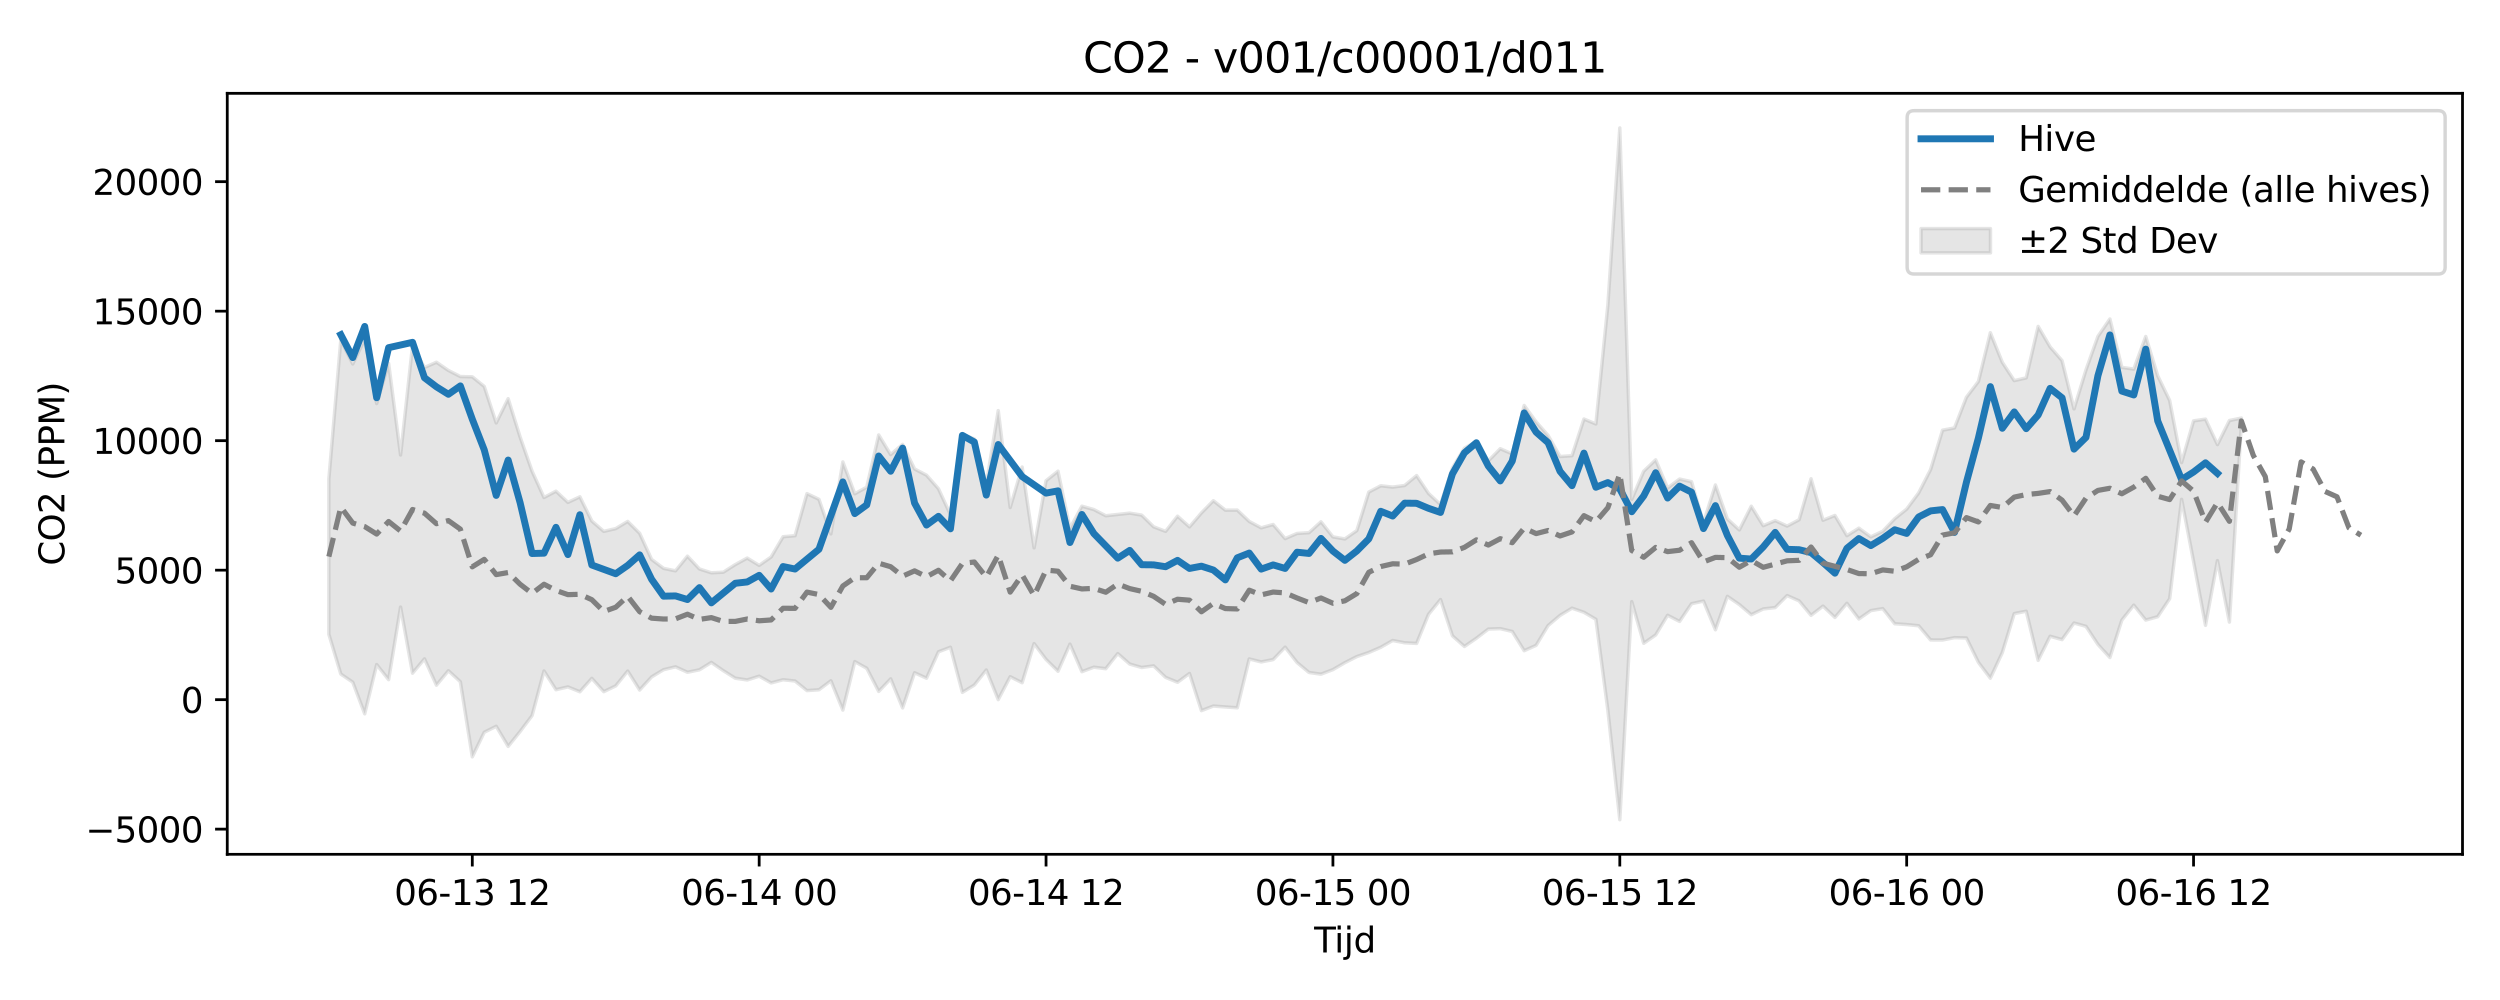 <?xml version="1.0" encoding="utf-8" standalone="no"?>
<!DOCTYPE svg PUBLIC "-//W3C//DTD SVG 1.1//EN"
  "http://www.w3.org/Graphics/SVG/1.1/DTD/svg11.dtd">
<svg xmlns:xlink="http://www.w3.org/1999/xlink" width="720pt" height="288pt" viewBox="0 0 720 288" xmlns="http://www.w3.org/2000/svg" version="1.1">
 <defs>
  <style type="text/css">*{stroke-linejoin: round; stroke-linecap: butt}</style>
 </defs>
 <g id="figure_1">
  <g id="patch_1">
   <path d="M 0 288 
L 720 288 
L 720 0 
L 0 0 
z
" style="fill: #ffffff"/>
  </g>
  <g id="axes_1">
   <g id="patch_2">
    <path d="M 65.45 246.04 
L 709.2 246.04 
L 709.2 26.88 
L 65.45 26.88 
z
" style="fill: #ffffff"/>
   </g>
   <g id="FillBetweenPolyCollection_1">
    <defs>
     <path id="m7d649d0a15" d="M 94.711 -150.077 
L 94.711 -105.31 
L 98.154 -93.873 
L 101.596 -91.527 
L 105.039 -82.415 
L 108.481 -96.61 
L 111.924 -92.25 
L 115.366 -113.165 
L 118.809 -94.117 
L 122.251 -98.247 
L 125.694 -90.668 
L 129.136 -94.824 
L 132.579 -91.667 
L 136.022 -70.025 
L 139.464 -77.105 
L 142.907 -78.826 
L 146.349 -73.033 
L 149.792 -77.326 
L 153.234 -81.9 
L 156.677 -94.753 
L 160.119 -89.359 
L 163.562 -90.175 
L 167.004 -88.765 
L 170.447 -92.623 
L 173.889 -88.799 
L 177.332 -90.46 
L 180.774 -94.729 
L 184.217 -89.267 
L 187.659 -93.043 
L 191.102 -95.125 
L 194.544 -95.951 
L 197.987 -94.386 
L 201.429 -95.094 
L 204.872 -97.216 
L 208.314 -94.846 
L 211.757 -92.675 
L 215.199 -92.169 
L 218.642 -93.253 
L 222.084 -91.318 
L 225.527 -92.23 
L 228.969 -91.872 
L 232.412 -89.106 
L 235.854 -89.343 
L 239.297 -91.931 
L 242.739 -83.498 
L 246.182 -97.453 
L 249.624 -95.531 
L 253.067 -88.867 
L 256.509 -92.489 
L 259.952 -84.114 
L 263.395 -94.251 
L 266.837 -92.673 
L 270.28 -100.279 
L 273.722 -101.599 
L 277.165 -88.6 
L 280.607 -90.69 
L 284.05 -95.039 
L 287.492 -86.505 
L 290.935 -93.111 
L 294.377 -91.373 
L 297.82 -102.642 
L 301.262 -98.077 
L 304.705 -94.677 
L 308.147 -102.485 
L 311.59 -94.556 
L 315.032 -95.847 
L 318.475 -95.41 
L 321.917 -99.769 
L 325.36 -96.746 
L 328.802 -95.76 
L 332.245 -96.229 
L 335.687 -92.921 
L 339.13 -91.501 
L 342.572 -94.04 
L 346.015 -83.333 
L 349.457 -84.666 
L 352.9 -84.392 
L 356.342 -84.155 
L 359.785 -98.231 
L 363.227 -97.361 
L 366.67 -98.034 
L 370.112 -101.612 
L 373.555 -97.188 
L 376.997 -94.32 
L 380.44 -93.838 
L 383.882 -95.147 
L 387.325 -97.151 
L 390.768 -98.906 
L 394.21 -100.079 
L 397.653 -101.571 
L 401.095 -103.537 
L 404.538 -102.876 
L 407.98 -102.69 
L 411.423 -111.082 
L 414.865 -115.342 
L 418.308 -104.881 
L 421.75 -101.808 
L 425.193 -104.176 
L 428.635 -106.823 
L 432.078 -106.947 
L 435.52 -106.138 
L 438.963 -100.593 
L 442.405 -102.142 
L 445.848 -107.837 
L 449.29 -110.757 
L 452.733 -112.848 
L 456.175 -111.665 
L 459.618 -109.635 
L 463.06 -83.462 
L 466.503 -51.922 
L 469.945 -114.728 
L 473.388 -102.727 
L 476.83 -105.119 
L 480.273 -110.8 
L 483.715 -109.027 
L 487.158 -114.128 
L 490.6 -114.89 
L 494.043 -106.621 
L 497.485 -116.256 
L 500.928 -113.887 
L 504.37 -110.962 
L 507.813 -112.621 
L 511.255 -113.01 
L 514.698 -116.474 
L 518.141 -114.95 
L 521.583 -110.785 
L 525.026 -113.436 
L 528.468 -110.164 
L 531.911 -114.25 
L 535.353 -109.734 
L 538.796 -112.144 
L 542.238 -112.714 
L 545.681 -108.359 
L 549.123 -108.127 
L 552.566 -107.779 
L 556.008 -103.692 
L 559.451 -103.679 
L 562.893 -104.349 
L 566.336 -104.258 
L 569.778 -97.239 
L 573.221 -92.678 
L 576.663 -100.042 
L 580.106 -111.285 
L 583.548 -111.964 
L 586.991 -97.81 
L 590.433 -104.757 
L 593.876 -103.792 
L 597.318 -108.566 
L 600.761 -107.614 
L 604.203 -102.397 
L 607.646 -98.628 
L 611.088 -109.397 
L 614.531 -113.721 
L 617.973 -109.415 
L 621.416 -110.381 
L 624.858 -115.572 
L 628.301 -144.198 
L 631.743 -126.305 
L 635.186 -107.909 
L 638.628 -126.54 
L 642.071 -108.833 
L 645.514 -165.887 
L 645.514 -167.606 
L 645.514 -167.606 
L 642.071 -166.892 
L 638.628 -159.963 
L 635.186 -167.291 
L 631.743 -166.79 
L 628.301 -154.782 
L 624.858 -172.668 
L 621.416 -179.784 
L 617.973 -191.086 
L 614.531 -181.701 
L 611.088 -182.203 
L 607.646 -196.134 
L 604.203 -191.124 
L 600.761 -181.463 
L 597.318 -170.238 
L 593.876 -184.132 
L 590.433 -188.093 
L 586.991 -193.996 
L 583.548 -179.17 
L 580.106 -178.381 
L 576.663 -183.655 
L 573.221 -192.173 
L 569.778 -178.124 
L 566.336 -173.602 
L 562.893 -164.756 
L 559.451 -164.106 
L 556.008 -152.756 
L 552.566 -146.032 
L 549.123 -141.385 
L 545.681 -138.612 
L 542.238 -135.009 
L 538.796 -133.388 
L 535.353 -135.889 
L 531.911 -133.726 
L 528.468 -139.544 
L 525.026 -138.172 
L 521.583 -150.125 
L 518.141 -138.306 
L 514.698 -136.493 
L 511.255 -138.059 
L 507.813 -136.603 
L 504.37 -142.207 
L 500.928 -135.382 
L 497.485 -138.537 
L 494.043 -148.33 
L 490.6 -137.431 
L 487.158 -149.275 
L 483.715 -150.034 
L 480.273 -147.462 
L 476.83 -155.562 
L 473.388 -152.287 
L 469.945 -144.189 
L 466.503 -251.158 
L 463.06 -200.111 
L 459.618 -165.897 
L 456.175 -167.327 
L 452.733 -156.754 
L 449.29 -156.527 
L 445.848 -162.604 
L 442.405 -166.506 
L 438.963 -171.218 
L 435.52 -157.275 
L 432.078 -158.775 
L 428.635 -155.239 
L 425.193 -160.866 
L 421.75 -158.917 
L 418.308 -153.259 
L 414.865 -142.679 
L 411.423 -145.888 
L 407.98 -151.028 
L 404.538 -148.176 
L 401.095 -147.72 
L 397.653 -148.097 
L 394.21 -146.282 
L 390.768 -135.204 
L 387.325 -132.785 
L 383.882 -133.38 
L 380.44 -137.726 
L 376.997 -134.586 
L 373.555 -134.373 
L 370.112 -132.884 
L 366.67 -136.946 
L 363.227 -135.988 
L 359.785 -137.823 
L 356.342 -141.093 
L 352.9 -141.068 
L 349.457 -143.794 
L 346.015 -140.287 
L 342.572 -136.258 
L 339.13 -139.332 
L 335.687 -134.972 
L 332.245 -136.283 
L 328.802 -139.653 
L 325.36 -140.22 
L 321.917 -139.842 
L 318.475 -139.461 
L 315.032 -141.251 
L 311.59 -142.219 
L 308.147 -135.845 
L 304.705 -152.302 
L 301.262 -149.556 
L 297.82 -130.228 
L 294.377 -153.494 
L 290.935 -141.839 
L 287.492 -169.746 
L 284.05 -148.506 
L 280.607 -161.596 
L 277.165 -162.873 
L 273.722 -139.775 
L 270.28 -147.24 
L 266.837 -151.15 
L 263.395 -152.936 
L 259.952 -160.024 
L 256.509 -157.084 
L 253.067 -162.736 
L 249.624 -147.691 
L 246.182 -145.794 
L 242.739 -154.967 
L 239.297 -134.237 
L 235.854 -144.201 
L 232.412 -145.837 
L 228.969 -133.715 
L 225.527 -133.42 
L 222.084 -127.591 
L 218.642 -125.173 
L 215.199 -127.277 
L 211.757 -125.395 
L 208.314 -123.208 
L 204.872 -123.035 
L 201.429 -124.143 
L 197.987 -127.826 
L 194.544 -123.599 
L 191.102 -124.314 
L 187.659 -126.894 
L 184.217 -134.415 
L 180.774 -137.834 
L 177.332 -135.767 
L 173.889 -134.962 
L 170.447 -137.955 
L 167.004 -144.923 
L 163.562 -143.313 
L 160.119 -146.543 
L 156.677 -144.717 
L 153.234 -152.308 
L 149.792 -162.146 
L 146.349 -173.185 
L 142.907 -166.202 
L 139.464 -176.705 
L 136.022 -179.485 
L 132.579 -179.556 
L 129.136 -181.311 
L 125.694 -183.68 
L 122.251 -182.161 
L 118.809 -188.415 
L 115.366 -156.959 
L 111.924 -183.367 
L 108.481 -171.769 
L 105.039 -190.263 
L 101.596 -183.183 
L 98.154 -190.093 
L 94.711 -150.077 
z
" style="stroke: #808080; stroke-opacity: 0.2"/>
    </defs>
    <g clip-path="url(#p16b03e9251)">
     <use xlink:href="#m7d649d0a15" x="0" y="288" style="fill: #808080; fill-opacity: 0.2; stroke: #808080; stroke-opacity: 0.2"/>
    </g>
   </g>
   <g id="matplotlib.axis_1">
    <g id="xtick_1">
     <g id="line2d_1">
      <defs>
       <path id="m8d5dc6a5b8" d="M 0 0 
L 0 3.5 
" style="stroke: #000000; stroke-width: 0.8"/>
      </defs>
      <g>
       <use xlink:href="#m8d5dc6a5b8" x="136.022" y="246.04" style="stroke: #000000; stroke-width: 0.8"/>
      </g>
     </g>
     <g id="text_1">
      <!-- 06-13 12 -->
      <g transform="translate(113.541 260.638) scale(0.1 -0.1)">
       <defs>
        <path id="DejaVuSans-30" d="M 2034 4250 
Q 1547 4250 1301 3770 
Q 1056 3291 1056 2328 
Q 1056 1369 1301 889 
Q 1547 409 2034 409 
Q 2525 409 2770 889 
Q 3016 1369 3016 2328 
Q 3016 3291 2770 3770 
Q 2525 4250 2034 4250 
z
M 2034 4750 
Q 2819 4750 3233 4129 
Q 3647 3509 3647 2328 
Q 3647 1150 3233 529 
Q 2819 -91 2034 -91 
Q 1250 -91 836 529 
Q 422 1150 422 2328 
Q 422 3509 836 4129 
Q 1250 4750 2034 4750 
z
" transform="scale(0.016)"/>
        <path id="DejaVuSans-36" d="M 2113 2584 
Q 1688 2584 1439 2293 
Q 1191 2003 1191 1497 
Q 1191 994 1439 701 
Q 1688 409 2113 409 
Q 2538 409 2786 701 
Q 3034 994 3034 1497 
Q 3034 2003 2786 2293 
Q 2538 2584 2113 2584 
z
M 3366 4563 
L 3366 3988 
Q 3128 4100 2886 4159 
Q 2644 4219 2406 4219 
Q 1781 4219 1451 3797 
Q 1122 3375 1075 2522 
Q 1259 2794 1537 2939 
Q 1816 3084 2150 3084 
Q 2853 3084 3261 2657 
Q 3669 2231 3669 1497 
Q 3669 778 3244 343 
Q 2819 -91 2113 -91 
Q 1303 -91 875 529 
Q 447 1150 447 2328 
Q 447 3434 972 4092 
Q 1497 4750 2381 4750 
Q 2619 4750 2861 4703 
Q 3103 4656 3366 4563 
z
" transform="scale(0.016)"/>
        <path id="DejaVuSans-2d" d="M 313 2009 
L 1997 2009 
L 1997 1497 
L 313 1497 
L 313 2009 
z
" transform="scale(0.016)"/>
        <path id="DejaVuSans-31" d="M 794 531 
L 1825 531 
L 1825 4091 
L 703 3866 
L 703 4441 
L 1819 4666 
L 2450 4666 
L 2450 531 
L 3481 531 
L 3481 0 
L 794 0 
L 794 531 
z
" transform="scale(0.016)"/>
        <path id="DejaVuSans-33" d="M 2597 2516 
Q 3050 2419 3304 2112 
Q 3559 1806 3559 1356 
Q 3559 666 3084 287 
Q 2609 -91 1734 -91 
Q 1441 -91 1130 -33 
Q 819 25 488 141 
L 488 750 
Q 750 597 1062 519 
Q 1375 441 1716 441 
Q 2309 441 2620 675 
Q 2931 909 2931 1356 
Q 2931 1769 2642 2001 
Q 2353 2234 1838 2234 
L 1294 2234 
L 1294 2753 
L 1863 2753 
Q 2328 2753 2575 2939 
Q 2822 3125 2822 3475 
Q 2822 3834 2567 4026 
Q 2313 4219 1838 4219 
Q 1578 4219 1281 4162 
Q 984 4106 628 3988 
L 628 4550 
Q 988 4650 1302 4700 
Q 1616 4750 1894 4750 
Q 2613 4750 3031 4423 
Q 3450 4097 3450 3541 
Q 3450 3153 3228 2886 
Q 3006 2619 2597 2516 
z
" transform="scale(0.016)"/>
        <path id="DejaVuSans-20" transform="scale(0.016)"/>
        <path id="DejaVuSans-32" d="M 1228 531 
L 3431 531 
L 3431 0 
L 469 0 
L 469 531 
Q 828 903 1448 1529 
Q 2069 2156 2228 2338 
Q 2531 2678 2651 2914 
Q 2772 3150 2772 3378 
Q 2772 3750 2511 3984 
Q 2250 4219 1831 4219 
Q 1534 4219 1204 4116 
Q 875 4013 500 3803 
L 500 4441 
Q 881 4594 1212 4672 
Q 1544 4750 1819 4750 
Q 2544 4750 2975 4387 
Q 3406 4025 3406 3419 
Q 3406 3131 3298 2873 
Q 3191 2616 2906 2266 
Q 2828 2175 2409 1742 
Q 1991 1309 1228 531 
z
" transform="scale(0.016)"/>
       </defs>
       <use xlink:href="#DejaVuSans-30"/>
       <use xlink:href="#DejaVuSans-36" transform="translate(63.623 0)"/>
       <use xlink:href="#DejaVuSans-2d" transform="translate(127.246 0)"/>
       <use xlink:href="#DejaVuSans-31" transform="translate(163.33 0)"/>
       <use xlink:href="#DejaVuSans-33" transform="translate(226.953 0)"/>
       <use xlink:href="#DejaVuSans-20" transform="translate(290.576 0)"/>
       <use xlink:href="#DejaVuSans-31" transform="translate(322.363 0)"/>
       <use xlink:href="#DejaVuSans-32" transform="translate(385.986 0)"/>
      </g>
     </g>
    </g>
    <g id="xtick_2">
     <g id="line2d_2">
      <g>
       <use xlink:href="#m8d5dc6a5b8" x="218.642" y="246.04" style="stroke: #000000; stroke-width: 0.8"/>
      </g>
     </g>
     <g id="text_2">
      <!-- 06-14 00 -->
      <g transform="translate(196.161 260.638) scale(0.1 -0.1)">
       <defs>
        <path id="DejaVuSans-34" d="M 2419 4116 
L 825 1625 
L 2419 1625 
L 2419 4116 
z
M 2253 4666 
L 3047 4666 
L 3047 1625 
L 3713 1625 
L 3713 1100 
L 3047 1100 
L 3047 0 
L 2419 0 
L 2419 1100 
L 313 1100 
L 313 1709 
L 2253 4666 
z
" transform="scale(0.016)"/>
       </defs>
       <use xlink:href="#DejaVuSans-30"/>
       <use xlink:href="#DejaVuSans-36" transform="translate(63.623 0)"/>
       <use xlink:href="#DejaVuSans-2d" transform="translate(127.246 0)"/>
       <use xlink:href="#DejaVuSans-31" transform="translate(163.33 0)"/>
       <use xlink:href="#DejaVuSans-34" transform="translate(226.953 0)"/>
       <use xlink:href="#DejaVuSans-20" transform="translate(290.576 0)"/>
       <use xlink:href="#DejaVuSans-30" transform="translate(322.363 0)"/>
       <use xlink:href="#DejaVuSans-30" transform="translate(385.986 0)"/>
      </g>
     </g>
    </g>
    <g id="xtick_3">
     <g id="line2d_3">
      <g>
       <use xlink:href="#m8d5dc6a5b8" x="301.262" y="246.04" style="stroke: #000000; stroke-width: 0.8"/>
      </g>
     </g>
     <g id="text_3">
      <!-- 06-14 12 -->
      <g transform="translate(278.782 260.638) scale(0.1 -0.1)">
       <use xlink:href="#DejaVuSans-30"/>
       <use xlink:href="#DejaVuSans-36" transform="translate(63.623 0)"/>
       <use xlink:href="#DejaVuSans-2d" transform="translate(127.246 0)"/>
       <use xlink:href="#DejaVuSans-31" transform="translate(163.33 0)"/>
       <use xlink:href="#DejaVuSans-34" transform="translate(226.953 0)"/>
       <use xlink:href="#DejaVuSans-20" transform="translate(290.576 0)"/>
       <use xlink:href="#DejaVuSans-31" transform="translate(322.363 0)"/>
       <use xlink:href="#DejaVuSans-32" transform="translate(385.986 0)"/>
      </g>
     </g>
    </g>
    <g id="xtick_4">
     <g id="line2d_4">
      <g>
       <use xlink:href="#m8d5dc6a5b8" x="383.882" y="246.04" style="stroke: #000000; stroke-width: 0.8"/>
      </g>
     </g>
     <g id="text_4">
      <!-- 06-15 00 -->
      <g transform="translate(361.402 260.638) scale(0.1 -0.1)">
       <defs>
        <path id="DejaVuSans-35" d="M 691 4666 
L 3169 4666 
L 3169 4134 
L 1269 4134 
L 1269 2991 
Q 1406 3038 1543 3061 
Q 1681 3084 1819 3084 
Q 2600 3084 3056 2656 
Q 3513 2228 3513 1497 
Q 3513 744 3044 326 
Q 2575 -91 1722 -91 
Q 1428 -91 1123 -41 
Q 819 9 494 109 
L 494 744 
Q 775 591 1075 516 
Q 1375 441 1709 441 
Q 2250 441 2565 725 
Q 2881 1009 2881 1497 
Q 2881 1984 2565 2268 
Q 2250 2553 1709 2553 
Q 1456 2553 1204 2497 
Q 953 2441 691 2322 
L 691 4666 
z
" transform="scale(0.016)"/>
       </defs>
       <use xlink:href="#DejaVuSans-30"/>
       <use xlink:href="#DejaVuSans-36" transform="translate(63.623 0)"/>
       <use xlink:href="#DejaVuSans-2d" transform="translate(127.246 0)"/>
       <use xlink:href="#DejaVuSans-31" transform="translate(163.33 0)"/>
       <use xlink:href="#DejaVuSans-35" transform="translate(226.953 0)"/>
       <use xlink:href="#DejaVuSans-20" transform="translate(290.576 0)"/>
       <use xlink:href="#DejaVuSans-30" transform="translate(322.363 0)"/>
       <use xlink:href="#DejaVuSans-30" transform="translate(385.986 0)"/>
      </g>
     </g>
    </g>
    <g id="xtick_5">
     <g id="line2d_5">
      <g>
       <use xlink:href="#m8d5dc6a5b8" x="466.503" y="246.04" style="stroke: #000000; stroke-width: 0.8"/>
      </g>
     </g>
     <g id="text_5">
      <!-- 06-15 12 -->
      <g transform="translate(444.022 260.638) scale(0.1 -0.1)">
       <use xlink:href="#DejaVuSans-30"/>
       <use xlink:href="#DejaVuSans-36" transform="translate(63.623 0)"/>
       <use xlink:href="#DejaVuSans-2d" transform="translate(127.246 0)"/>
       <use xlink:href="#DejaVuSans-31" transform="translate(163.33 0)"/>
       <use xlink:href="#DejaVuSans-35" transform="translate(226.953 0)"/>
       <use xlink:href="#DejaVuSans-20" transform="translate(290.576 0)"/>
       <use xlink:href="#DejaVuSans-31" transform="translate(322.363 0)"/>
       <use xlink:href="#DejaVuSans-32" transform="translate(385.986 0)"/>
      </g>
     </g>
    </g>
    <g id="xtick_6">
     <g id="line2d_6">
      <g>
       <use xlink:href="#m8d5dc6a5b8" x="549.123" y="246.04" style="stroke: #000000; stroke-width: 0.8"/>
      </g>
     </g>
     <g id="text_6">
      <!-- 06-16 00 -->
      <g transform="translate(526.643 260.638) scale(0.1 -0.1)">
       <use xlink:href="#DejaVuSans-30"/>
       <use xlink:href="#DejaVuSans-36" transform="translate(63.623 0)"/>
       <use xlink:href="#DejaVuSans-2d" transform="translate(127.246 0)"/>
       <use xlink:href="#DejaVuSans-31" transform="translate(163.33 0)"/>
       <use xlink:href="#DejaVuSans-36" transform="translate(226.953 0)"/>
       <use xlink:href="#DejaVuSans-20" transform="translate(290.576 0)"/>
       <use xlink:href="#DejaVuSans-30" transform="translate(322.363 0)"/>
       <use xlink:href="#DejaVuSans-30" transform="translate(385.986 0)"/>
      </g>
     </g>
    </g>
    <g id="xtick_7">
     <g id="line2d_7">
      <g>
       <use xlink:href="#m8d5dc6a5b8" x="631.743" y="246.04" style="stroke: #000000; stroke-width: 0.8"/>
      </g>
     </g>
     <g id="text_7">
      <!-- 06-16 12 -->
      <g transform="translate(609.263 260.638) scale(0.1 -0.1)">
       <use xlink:href="#DejaVuSans-30"/>
       <use xlink:href="#DejaVuSans-36" transform="translate(63.623 0)"/>
       <use xlink:href="#DejaVuSans-2d" transform="translate(127.246 0)"/>
       <use xlink:href="#DejaVuSans-31" transform="translate(163.33 0)"/>
       <use xlink:href="#DejaVuSans-36" transform="translate(226.953 0)"/>
       <use xlink:href="#DejaVuSans-20" transform="translate(290.576 0)"/>
       <use xlink:href="#DejaVuSans-31" transform="translate(322.363 0)"/>
       <use xlink:href="#DejaVuSans-32" transform="translate(385.986 0)"/>
      </g>
     </g>
    </g>
    <g id="text_8">
     <!-- Tijd -->
     <g transform="translate(378.475 274.317) scale(0.1 -0.1)">
      <defs>
       <path id="DejaVuSans-54" d="M -19 4666 
L 3928 4666 
L 3928 4134 
L 2272 4134 
L 2272 0 
L 1638 0 
L 1638 4134 
L -19 4134 
L -19 4666 
z
" transform="scale(0.016)"/>
       <path id="DejaVuSans-69" d="M 603 3500 
L 1178 3500 
L 1178 0 
L 603 0 
L 603 3500 
z
M 603 4863 
L 1178 4863 
L 1178 4134 
L 603 4134 
L 603 4863 
z
" transform="scale(0.016)"/>
       <path id="DejaVuSans-6a" d="M 603 3500 
L 1178 3500 
L 1178 -63 
Q 1178 -731 923 -1031 
Q 669 -1331 103 -1331 
L -116 -1331 
L -116 -844 
L 38 -844 
Q 366 -844 484 -692 
Q 603 -541 603 -63 
L 603 3500 
z
M 603 4863 
L 1178 4863 
L 1178 4134 
L 603 4134 
L 603 4863 
z
" transform="scale(0.016)"/>
       <path id="DejaVuSans-64" d="M 2906 2969 
L 2906 4863 
L 3481 4863 
L 3481 0 
L 2906 0 
L 2906 525 
Q 2725 213 2448 61 
Q 2172 -91 1784 -91 
Q 1150 -91 751 415 
Q 353 922 353 1747 
Q 353 2572 751 3078 
Q 1150 3584 1784 3584 
Q 2172 3584 2448 3432 
Q 2725 3281 2906 2969 
z
M 947 1747 
Q 947 1113 1208 752 
Q 1469 391 1925 391 
Q 2381 391 2643 752 
Q 2906 1113 2906 1747 
Q 2906 2381 2643 2742 
Q 2381 3103 1925 3103 
Q 1469 3103 1208 2742 
Q 947 2381 947 1747 
z
" transform="scale(0.016)"/>
      </defs>
      <use xlink:href="#DejaVuSans-54"/>
      <use xlink:href="#DejaVuSans-69" transform="translate(57.959 0)"/>
      <use xlink:href="#DejaVuSans-6a" transform="translate(85.742 0)"/>
      <use xlink:href="#DejaVuSans-64" transform="translate(113.525 0)"/>
     </g>
    </g>
   </g>
   <g id="matplotlib.axis_2">
    <g id="ytick_1">
     <g id="line2d_8">
      <defs>
       <path id="m14199d766c" d="M 0 0 
L -3.5 0 
" style="stroke: #000000; stroke-width: 0.8"/>
      </defs>
      <g>
       <use xlink:href="#m14199d766c" x="65.45" y="238.797" style="stroke: #000000; stroke-width: 0.8"/>
      </g>
     </g>
     <g id="text_9">
      <!-- −5000 -->
      <g transform="translate(24.62 242.596) scale(0.1 -0.1)">
       <defs>
        <path id="DejaVuSans-2212" d="M 678 2272 
L 4684 2272 
L 4684 1741 
L 678 1741 
L 678 2272 
z
" transform="scale(0.016)"/>
       </defs>
       <use xlink:href="#DejaVuSans-2212"/>
       <use xlink:href="#DejaVuSans-35" transform="translate(83.789 0)"/>
       <use xlink:href="#DejaVuSans-30" transform="translate(147.412 0)"/>
       <use xlink:href="#DejaVuSans-30" transform="translate(211.035 0)"/>
       <use xlink:href="#DejaVuSans-30" transform="translate(274.658 0)"/>
      </g>
     </g>
    </g>
    <g id="ytick_2">
     <g id="line2d_9">
      <g>
       <use xlink:href="#m14199d766c" x="65.45" y="201.502" style="stroke: #000000; stroke-width: 0.8"/>
      </g>
     </g>
     <g id="text_10">
      <!-- 0 -->
      <g transform="translate(52.087 205.302) scale(0.1 -0.1)">
       <use xlink:href="#DejaVuSans-30"/>
      </g>
     </g>
    </g>
    <g id="ytick_3">
     <g id="line2d_10">
      <g>
       <use xlink:href="#m14199d766c" x="65.45" y="164.208" style="stroke: #000000; stroke-width: 0.8"/>
      </g>
     </g>
     <g id="text_11">
      <!-- 5000 -->
      <g transform="translate(33 168.007) scale(0.1 -0.1)">
       <use xlink:href="#DejaVuSans-35"/>
       <use xlink:href="#DejaVuSans-30" transform="translate(63.623 0)"/>
       <use xlink:href="#DejaVuSans-30" transform="translate(127.246 0)"/>
       <use xlink:href="#DejaVuSans-30" transform="translate(190.869 0)"/>
      </g>
     </g>
    </g>
    <g id="ytick_4">
     <g id="line2d_11">
      <g>
       <use xlink:href="#m14199d766c" x="65.45" y="126.913" style="stroke: #000000; stroke-width: 0.8"/>
      </g>
     </g>
     <g id="text_12">
      <!-- 10000 -->
      <g transform="translate(26.637 130.712) scale(0.1 -0.1)">
       <use xlink:href="#DejaVuSans-31"/>
       <use xlink:href="#DejaVuSans-30" transform="translate(63.623 0)"/>
       <use xlink:href="#DejaVuSans-30" transform="translate(127.246 0)"/>
       <use xlink:href="#DejaVuSans-30" transform="translate(190.869 0)"/>
       <use xlink:href="#DejaVuSans-30" transform="translate(254.492 0)"/>
      </g>
     </g>
    </g>
    <g id="ytick_5">
     <g id="line2d_12">
      <g>
       <use xlink:href="#m14199d766c" x="65.45" y="89.618" style="stroke: #000000; stroke-width: 0.8"/>
      </g>
     </g>
     <g id="text_13">
      <!-- 15000 -->
      <g transform="translate(26.637 93.417) scale(0.1 -0.1)">
       <use xlink:href="#DejaVuSans-31"/>
       <use xlink:href="#DejaVuSans-35" transform="translate(63.623 0)"/>
       <use xlink:href="#DejaVuSans-30" transform="translate(127.246 0)"/>
       <use xlink:href="#DejaVuSans-30" transform="translate(190.869 0)"/>
       <use xlink:href="#DejaVuSans-30" transform="translate(254.492 0)"/>
      </g>
     </g>
    </g>
    <g id="ytick_6">
     <g id="line2d_13">
      <g>
       <use xlink:href="#m14199d766c" x="65.45" y="52.323" style="stroke: #000000; stroke-width: 0.8"/>
      </g>
     </g>
     <g id="text_14">
      <!-- 20000 -->
      <g transform="translate(26.637 56.123) scale(0.1 -0.1)">
       <use xlink:href="#DejaVuSans-32"/>
       <use xlink:href="#DejaVuSans-30" transform="translate(63.623 0)"/>
       <use xlink:href="#DejaVuSans-30" transform="translate(127.246 0)"/>
       <use xlink:href="#DejaVuSans-30" transform="translate(190.869 0)"/>
       <use xlink:href="#DejaVuSans-30" transform="translate(254.492 0)"/>
      </g>
     </g>
    </g>
    <g id="text_15">
     <!-- CO2 (PPM) -->
     <g transform="translate(18.541 162.903) rotate(-90) scale(0.1 -0.1)">
      <defs>
       <path id="DejaVuSans-43" d="M 4122 4306 
L 4122 3641 
Q 3803 3938 3442 4084 
Q 3081 4231 2675 4231 
Q 1875 4231 1450 3742 
Q 1025 3253 1025 2328 
Q 1025 1406 1450 917 
Q 1875 428 2675 428 
Q 3081 428 3442 575 
Q 3803 722 4122 1019 
L 4122 359 
Q 3791 134 3420 21 
Q 3050 -91 2638 -91 
Q 1578 -91 968 557 
Q 359 1206 359 2328 
Q 359 3453 968 4101 
Q 1578 4750 2638 4750 
Q 3056 4750 3426 4639 
Q 3797 4528 4122 4306 
z
" transform="scale(0.016)"/>
       <path id="DejaVuSans-4f" d="M 2522 4238 
Q 1834 4238 1429 3725 
Q 1025 3213 1025 2328 
Q 1025 1447 1429 934 
Q 1834 422 2522 422 
Q 3209 422 3611 934 
Q 4013 1447 4013 2328 
Q 4013 3213 3611 3725 
Q 3209 4238 2522 4238 
z
M 2522 4750 
Q 3503 4750 4090 4092 
Q 4678 3434 4678 2328 
Q 4678 1225 4090 567 
Q 3503 -91 2522 -91 
Q 1538 -91 948 565 
Q 359 1222 359 2328 
Q 359 3434 948 4092 
Q 1538 4750 2522 4750 
z
" transform="scale(0.016)"/>
       <path id="DejaVuSans-28" d="M 1984 4856 
Q 1566 4138 1362 3434 
Q 1159 2731 1159 2009 
Q 1159 1288 1364 580 
Q 1569 -128 1984 -844 
L 1484 -844 
Q 1016 -109 783 600 
Q 550 1309 550 2009 
Q 550 2706 781 3412 
Q 1013 4119 1484 4856 
L 1984 4856 
z
" transform="scale(0.016)"/>
       <path id="DejaVuSans-50" d="M 1259 4147 
L 1259 2394 
L 2053 2394 
Q 2494 2394 2734 2622 
Q 2975 2850 2975 3272 
Q 2975 3691 2734 3919 
Q 2494 4147 2053 4147 
L 1259 4147 
z
M 628 4666 
L 2053 4666 
Q 2838 4666 3239 4311 
Q 3641 3956 3641 3272 
Q 3641 2581 3239 2228 
Q 2838 1875 2053 1875 
L 1259 1875 
L 1259 0 
L 628 0 
L 628 4666 
z
" transform="scale(0.016)"/>
       <path id="DejaVuSans-4d" d="M 628 4666 
L 1569 4666 
L 2759 1491 
L 3956 4666 
L 4897 4666 
L 4897 0 
L 4281 0 
L 4281 4097 
L 3078 897 
L 2444 897 
L 1241 4097 
L 1241 0 
L 628 0 
L 628 4666 
z
" transform="scale(0.016)"/>
       <path id="DejaVuSans-29" d="M 513 4856 
L 1013 4856 
Q 1481 4119 1714 3412 
Q 1947 2706 1947 2009 
Q 1947 1309 1714 600 
Q 1481 -109 1013 -844 
L 513 -844 
Q 928 -128 1133 580 
Q 1338 1288 1338 2009 
Q 1338 2731 1133 3434 
Q 928 4138 513 4856 
z
" transform="scale(0.016)"/>
      </defs>
      <use xlink:href="#DejaVuSans-43"/>
      <use xlink:href="#DejaVuSans-4f" transform="translate(69.824 0)"/>
      <use xlink:href="#DejaVuSans-32" transform="translate(148.535 0)"/>
      <use xlink:href="#DejaVuSans-20" transform="translate(212.158 0)"/>
      <use xlink:href="#DejaVuSans-28" transform="translate(243.945 0)"/>
      <use xlink:href="#DejaVuSans-50" transform="translate(282.959 0)"/>
      <use xlink:href="#DejaVuSans-50" transform="translate(343.262 0)"/>
      <use xlink:href="#DejaVuSans-4d" transform="translate(403.564 0)"/>
      <use xlink:href="#DejaVuSans-29" transform="translate(489.844 0)"/>
     </g>
    </g>
   </g>
   <g id="line2d_14">
    <path d="M 98.154 96.398 
L 101.596 102.985 
L 105.039 94.019 
L 108.481 114.553 
L 111.924 100.128 
L 118.809 98.591 
L 122.251 108.795 
L 125.694 111.406 
L 129.136 113.554 
L 132.579 111.141 
L 136.022 120.726 
L 139.464 129.568 
L 142.907 142.676 
L 146.349 132.502 
L 149.792 144.773 
L 153.234 159.412 
L 156.677 159.315 
L 160.119 151.873 
L 163.562 159.717 
L 167.004 148.246 
L 170.447 162.723 
L 177.332 165.237 
L 180.774 162.843 
L 184.217 159.807 
L 187.659 166.833 
L 191.102 171.701 
L 194.544 171.622 
L 197.987 172.666 
L 201.429 169.24 
L 204.872 173.621 
L 211.757 167.982 
L 215.199 167.604 
L 218.642 165.695 
L 222.084 169.635 
L 225.527 163.166 
L 228.969 163.883 
L 235.854 158.192 
L 242.739 138.795 
L 246.182 147.915 
L 249.624 145.404 
L 253.067 131.336 
L 256.509 135.715 
L 259.952 129.065 
L 263.395 144.882 
L 266.837 151.217 
L 270.28 148.704 
L 273.722 152.301 
L 277.165 125.391 
L 280.607 127.308 
L 284.05 142.584 
L 287.492 128.024 
L 294.377 137.244 
L 301.262 142.017 
L 304.705 141.365 
L 308.147 156.242 
L 311.59 148.171 
L 315.032 153.661 
L 321.917 160.747 
L 325.36 158.517 
L 328.802 162.638 
L 332.245 162.679 
L 335.687 163.216 
L 339.13 161.385 
L 342.572 163.712 
L 346.015 163.059 
L 349.457 164.174 
L 352.9 167.005 
L 356.342 160.647 
L 359.785 159.28 
L 363.227 163.904 
L 366.67 162.694 
L 370.112 163.71 
L 373.555 159.034 
L 376.997 159.394 
L 380.44 155.066 
L 383.882 158.703 
L 387.325 161.378 
L 390.768 158.676 
L 394.21 155.202 
L 397.653 147.254 
L 401.095 148.619 
L 404.538 144.909 
L 407.98 144.954 
L 411.423 146.398 
L 414.865 147.582 
L 418.308 136.475 
L 421.75 130.419 
L 425.193 127.515 
L 428.635 134.208 
L 432.078 138.504 
L 435.52 132.806 
L 438.963 118.922 
L 442.405 124.456 
L 445.848 127.487 
L 449.29 135.742 
L 452.733 139.869 
L 456.175 130.501 
L 459.618 140.328 
L 463.06 138.982 
L 466.503 140.821 
L 469.945 147.38 
L 473.388 142.828 
L 476.83 136.147 
L 480.273 143.435 
L 483.715 140.007 
L 487.158 141.749 
L 490.6 152.232 
L 494.043 145.62 
L 497.485 154.205 
L 500.928 160.747 
L 504.37 161 
L 507.813 157.517 
L 511.255 153.328 
L 514.698 158.207 
L 518.141 158.315 
L 521.583 159.153 
L 525.026 162.037 
L 528.468 165.073 
L 531.911 157.905 
L 535.353 155.103 
L 538.796 157.132 
L 542.238 155.043 
L 545.681 152.572 
L 549.123 153.626 
L 552.566 148.892 
L 556.008 147.137 
L 559.451 146.758 
L 562.893 153.333 
L 566.336 138.857 
L 569.778 126.142 
L 573.221 111.354 
L 576.663 123.34 
L 580.106 118.634 
L 583.548 123.45 
L 586.991 119.514 
L 590.433 111.851 
L 593.876 114.576 
L 597.318 129.347 
L 600.761 125.966 
L 604.203 108.202 
L 607.646 96.462 
L 611.088 112.637 
L 614.531 113.748 
L 617.973 100.553 
L 621.416 121.219 
L 628.301 138.109 
L 631.743 135.938 
L 635.186 133.29 
L 638.628 136.341 
L 638.628 136.341 
" clip-path="url(#p16b03e9251)" style="fill: none; stroke: #1f77b4; stroke-width: 2; stroke-linecap: square"/>
   </g>
   <g id="line2d_15">
    <path d="M 94.711 160.307 
L 98.154 146.017 
L 101.596 150.645 
L 105.039 151.661 
L 108.481 153.81 
L 111.924 150.192 
L 115.366 152.938 
L 118.809 146.734 
L 122.251 147.796 
L 125.694 150.826 
L 129.136 149.933 
L 132.579 152.389 
L 136.022 163.245 
L 139.464 161.095 
L 142.907 165.486 
L 146.349 164.891 
L 149.792 168.264 
L 153.234 170.896 
L 156.677 168.265 
L 160.119 170.049 
L 163.562 171.256 
L 167.004 171.156 
L 170.447 172.711 
L 173.889 176.119 
L 177.332 174.886 
L 180.774 171.718 
L 184.217 176.159 
L 187.659 178.032 
L 191.102 178.28 
L 194.544 178.225 
L 197.987 176.894 
L 201.429 178.382 
L 204.872 177.874 
L 208.314 178.973 
L 211.757 178.965 
L 215.199 178.277 
L 218.642 178.787 
L 222.084 178.546 
L 225.527 175.175 
L 228.969 175.206 
L 232.412 170.528 
L 235.854 171.228 
L 239.297 174.916 
L 242.739 168.767 
L 246.182 166.377 
L 249.624 166.389 
L 253.067 162.198 
L 256.509 163.214 
L 259.952 165.931 
L 263.395 164.407 
L 266.837 166.088 
L 270.28 164.24 
L 273.722 167.313 
L 277.165 162.263 
L 280.607 161.857 
L 284.05 166.227 
L 287.492 159.875 
L 290.935 170.525 
L 294.377 165.566 
L 297.82 171.565 
L 301.262 164.183 
L 304.705 164.511 
L 308.147 168.835 
L 311.59 169.612 
L 315.032 169.451 
L 318.475 170.564 
L 321.917 168.195 
L 325.36 169.517 
L 328.802 170.293 
L 332.245 171.744 
L 335.687 174.053 
L 339.13 172.584 
L 342.572 172.851 
L 346.015 176.19 
L 349.457 173.77 
L 352.9 175.27 
L 356.342 175.376 
L 359.785 169.973 
L 363.227 171.325 
L 366.67 170.51 
L 370.112 170.752 
L 373.555 172.22 
L 376.997 173.547 
L 380.44 172.218 
L 383.882 173.737 
L 387.325 173.032 
L 390.768 170.945 
L 394.21 164.82 
L 397.653 163.166 
L 401.095 162.372 
L 404.538 162.474 
L 407.98 161.141 
L 411.423 159.515 
L 414.865 158.989 
L 418.308 158.93 
L 421.75 157.638 
L 425.193 155.479 
L 428.635 156.969 
L 432.078 155.139 
L 435.52 156.294 
L 438.963 152.095 
L 442.405 153.676 
L 445.848 152.78 
L 449.29 154.358 
L 452.733 153.199 
L 456.175 148.504 
L 459.618 150.234 
L 463.06 146.213 
L 466.503 136.46 
L 469.945 158.541 
L 473.388 160.493 
L 476.83 157.659 
L 480.273 158.869 
L 483.715 158.47 
L 487.158 156.298 
L 490.6 161.839 
L 494.043 160.524 
L 497.485 160.603 
L 500.928 163.365 
L 504.37 161.416 
L 507.813 163.388 
L 514.698 161.516 
L 518.141 161.372 
L 521.583 157.545 
L 525.026 162.196 
L 531.911 164.012 
L 535.353 165.188 
L 538.796 165.234 
L 542.238 164.139 
L 545.681 164.515 
L 549.123 163.244 
L 552.566 161.094 
L 556.008 159.776 
L 559.451 154.107 
L 562.893 153.448 
L 566.336 149.07 
L 569.778 150.318 
L 573.221 145.574 
L 576.663 146.151 
L 580.106 143.167 
L 583.548 142.433 
L 586.991 142.097 
L 590.433 141.575 
L 593.876 144.038 
L 597.318 148.598 
L 600.761 143.461 
L 604.203 141.24 
L 607.646 140.619 
L 611.088 142.2 
L 614.531 140.289 
L 617.973 137.75 
L 621.416 142.918 
L 624.858 143.88 
L 628.301 138.51 
L 631.743 141.453 
L 635.186 150.4 
L 638.628 144.748 
L 642.071 150.138 
L 645.514 121.253 
L 648.956 131.172 
L 652.399 137.251 
L 655.841 158.656 
L 659.284 152.36 
L 662.726 133.027 
L 666.169 135.085 
L 669.611 141.537 
L 673.054 143.077 
L 676.496 152.017 
L 679.939 154.138 
L 679.939 154.138 
" clip-path="url(#p16b03e9251)" style="fill: none; stroke-dasharray: 5.55,2.4; stroke-dashoffset: 0; stroke: #808080; stroke-width: 1.5"/>
   </g>
   <g id="patch_3">
    <path d="M 65.45 246.04 
L 65.45 26.88 
" style="fill: none; stroke: #000000; stroke-width: 0.8; stroke-linejoin: miter; stroke-linecap: square"/>
   </g>
   <g id="patch_4">
    <path d="M 709.2 246.04 
L 709.2 26.88 
" style="fill: none; stroke: #000000; stroke-width: 0.8; stroke-linejoin: miter; stroke-linecap: square"/>
   </g>
   <g id="patch_5">
    <path d="M 65.45 246.04 
L 709.2 246.04 
" style="fill: none; stroke: #000000; stroke-width: 0.8; stroke-linejoin: miter; stroke-linecap: square"/>
   </g>
   <g id="patch_6">
    <path d="M 65.45 26.88 
L 709.2 26.88 
" style="fill: none; stroke: #000000; stroke-width: 0.8; stroke-linejoin: miter; stroke-linecap: square"/>
   </g>
   <g id="text_16">
    <!-- CO2 - v001/c00001/d011 -->
    <g transform="translate(311.922 20.88) scale(0.12 -0.12)">
     <defs>
      <path id="DejaVuSans-76" d="M 191 3500 
L 800 3500 
L 1894 563 
L 2988 3500 
L 3597 3500 
L 2284 0 
L 1503 0 
L 191 3500 
z
" transform="scale(0.016)"/>
      <path id="DejaVuSans-2f" d="M 1625 4666 
L 2156 4666 
L 531 -594 
L 0 -594 
L 1625 4666 
z
" transform="scale(0.016)"/>
      <path id="DejaVuSans-63" d="M 3122 3366 
L 3122 2828 
Q 2878 2963 2633 3030 
Q 2388 3097 2138 3097 
Q 1578 3097 1268 2742 
Q 959 2388 959 1747 
Q 959 1106 1268 751 
Q 1578 397 2138 397 
Q 2388 397 2633 464 
Q 2878 531 3122 666 
L 3122 134 
Q 2881 22 2623 -34 
Q 2366 -91 2075 -91 
Q 1284 -91 818 406 
Q 353 903 353 1747 
Q 353 2603 823 3093 
Q 1294 3584 2113 3584 
Q 2378 3584 2631 3529 
Q 2884 3475 3122 3366 
z
" transform="scale(0.016)"/>
     </defs>
     <use xlink:href="#DejaVuSans-43"/>
     <use xlink:href="#DejaVuSans-4f" transform="translate(69.824 0)"/>
     <use xlink:href="#DejaVuSans-32" transform="translate(148.535 0)"/>
     <use xlink:href="#DejaVuSans-20" transform="translate(212.158 0)"/>
     <use xlink:href="#DejaVuSans-2d" transform="translate(243.945 0)"/>
     <use xlink:href="#DejaVuSans-20" transform="translate(280.029 0)"/>
     <use xlink:href="#DejaVuSans-76" transform="translate(311.816 0)"/>
     <use xlink:href="#DejaVuSans-30" transform="translate(370.996 0)"/>
     <use xlink:href="#DejaVuSans-30" transform="translate(434.619 0)"/>
     <use xlink:href="#DejaVuSans-31" transform="translate(498.242 0)"/>
     <use xlink:href="#DejaVuSans-2f" transform="translate(561.865 0)"/>
     <use xlink:href="#DejaVuSans-63" transform="translate(595.557 0)"/>
     <use xlink:href="#DejaVuSans-30" transform="translate(650.537 0)"/>
     <use xlink:href="#DejaVuSans-30" transform="translate(714.16 0)"/>
     <use xlink:href="#DejaVuSans-30" transform="translate(777.783 0)"/>
     <use xlink:href="#DejaVuSans-30" transform="translate(841.406 0)"/>
     <use xlink:href="#DejaVuSans-31" transform="translate(905.029 0)"/>
     <use xlink:href="#DejaVuSans-2f" transform="translate(968.652 0)"/>
     <use xlink:href="#DejaVuSans-64" transform="translate(1002.344 0)"/>
     <use xlink:href="#DejaVuSans-30" transform="translate(1065.82 0)"/>
     <use xlink:href="#DejaVuSans-31" transform="translate(1129.443 0)"/>
     <use xlink:href="#DejaVuSans-31" transform="translate(1193.066 0)"/>
    </g>
   </g>
   <g id="legend_1">
    <g id="patch_7">
     <path d="M 551.256 78.914 
L 702.2 78.914 
Q 704.2 78.914 704.2 76.914 
L 704.2 33.88 
Q 704.2 31.88 702.2 31.88 
L 551.256 31.88 
Q 549.256 31.88 549.256 33.88 
L 549.256 76.914 
Q 549.256 78.914 551.256 78.914 
z
" style="fill: #ffffff; opacity: 0.8; stroke: #cccccc; stroke-linejoin: miter"/>
    </g>
    <g id="line2d_16">
     <path d="M 553.256 39.978 
L 563.256 39.978 
L 573.256 39.978 
" style="fill: none; stroke: #1f77b4; stroke-width: 2; stroke-linecap: square"/>
    </g>
    <g id="text_17">
     <!-- Hive -->
     <g transform="translate(581.256 43.478) scale(0.1 -0.1)">
      <defs>
       <path id="DejaVuSans-48" d="M 628 4666 
L 1259 4666 
L 1259 2753 
L 3553 2753 
L 3553 4666 
L 4184 4666 
L 4184 0 
L 3553 0 
L 3553 2222 
L 1259 2222 
L 1259 0 
L 628 0 
L 628 4666 
z
" transform="scale(0.016)"/>
       <path id="DejaVuSans-65" d="M 3597 1894 
L 3597 1613 
L 953 1613 
Q 991 1019 1311 708 
Q 1631 397 2203 397 
Q 2534 397 2845 478 
Q 3156 559 3463 722 
L 3463 178 
Q 3153 47 2828 -22 
Q 2503 -91 2169 -91 
Q 1331 -91 842 396 
Q 353 884 353 1716 
Q 353 2575 817 3079 
Q 1281 3584 2069 3584 
Q 2775 3584 3186 3129 
Q 3597 2675 3597 1894 
z
M 3022 2063 
Q 3016 2534 2758 2815 
Q 2500 3097 2075 3097 
Q 1594 3097 1305 2825 
Q 1016 2553 972 2059 
L 3022 2063 
z
" transform="scale(0.016)"/>
      </defs>
      <use xlink:href="#DejaVuSans-48"/>
      <use xlink:href="#DejaVuSans-69" transform="translate(75.195 0)"/>
      <use xlink:href="#DejaVuSans-76" transform="translate(102.979 0)"/>
      <use xlink:href="#DejaVuSans-65" transform="translate(162.158 0)"/>
     </g>
    </g>
    <g id="line2d_17">
     <path d="M 553.256 54.657 
L 563.256 54.657 
L 573.256 54.657 
" style="fill: none; stroke-dasharray: 5.55,2.4; stroke-dashoffset: 0; stroke: #808080; stroke-width: 1.5"/>
    </g>
    <g id="text_18">
     <!-- Gemiddelde (alle hives) -->
     <g transform="translate(581.256 58.157) scale(0.1 -0.1)">
      <defs>
       <path id="DejaVuSans-47" d="M 3809 666 
L 3809 1919 
L 2778 1919 
L 2778 2438 
L 4434 2438 
L 4434 434 
Q 4069 175 3628 42 
Q 3188 -91 2688 -91 
Q 1594 -91 976 548 
Q 359 1188 359 2328 
Q 359 3472 976 4111 
Q 1594 4750 2688 4750 
Q 3144 4750 3555 4637 
Q 3966 4525 4313 4306 
L 4313 3634 
Q 3963 3931 3569 4081 
Q 3175 4231 2741 4231 
Q 1884 4231 1454 3753 
Q 1025 3275 1025 2328 
Q 1025 1384 1454 906 
Q 1884 428 2741 428 
Q 3075 428 3337 486 
Q 3600 544 3809 666 
z
" transform="scale(0.016)"/>
       <path id="DejaVuSans-6d" d="M 3328 2828 
Q 3544 3216 3844 3400 
Q 4144 3584 4550 3584 
Q 5097 3584 5394 3201 
Q 5691 2819 5691 2113 
L 5691 0 
L 5113 0 
L 5113 2094 
Q 5113 2597 4934 2840 
Q 4756 3084 4391 3084 
Q 3944 3084 3684 2787 
Q 3425 2491 3425 1978 
L 3425 0 
L 2847 0 
L 2847 2094 
Q 2847 2600 2669 2842 
Q 2491 3084 2119 3084 
Q 1678 3084 1418 2786 
Q 1159 2488 1159 1978 
L 1159 0 
L 581 0 
L 581 3500 
L 1159 3500 
L 1159 2956 
Q 1356 3278 1631 3431 
Q 1906 3584 2284 3584 
Q 2666 3584 2933 3390 
Q 3200 3197 3328 2828 
z
" transform="scale(0.016)"/>
       <path id="DejaVuSans-6c" d="M 603 4863 
L 1178 4863 
L 1178 0 
L 603 0 
L 603 4863 
z
" transform="scale(0.016)"/>
       <path id="DejaVuSans-61" d="M 2194 1759 
Q 1497 1759 1228 1600 
Q 959 1441 959 1056 
Q 959 750 1161 570 
Q 1363 391 1709 391 
Q 2188 391 2477 730 
Q 2766 1069 2766 1631 
L 2766 1759 
L 2194 1759 
z
M 3341 1997 
L 3341 0 
L 2766 0 
L 2766 531 
Q 2569 213 2275 61 
Q 1981 -91 1556 -91 
Q 1019 -91 701 211 
Q 384 513 384 1019 
Q 384 1609 779 1909 
Q 1175 2209 1959 2209 
L 2766 2209 
L 2766 2266 
Q 2766 2663 2505 2880 
Q 2244 3097 1772 3097 
Q 1472 3097 1187 3025 
Q 903 2953 641 2809 
L 641 3341 
Q 956 3463 1253 3523 
Q 1550 3584 1831 3584 
Q 2591 3584 2966 3190 
Q 3341 2797 3341 1997 
z
" transform="scale(0.016)"/>
       <path id="DejaVuSans-68" d="M 3513 2113 
L 3513 0 
L 2938 0 
L 2938 2094 
Q 2938 2591 2744 2837 
Q 2550 3084 2163 3084 
Q 1697 3084 1428 2787 
Q 1159 2491 1159 1978 
L 1159 0 
L 581 0 
L 581 4863 
L 1159 4863 
L 1159 2956 
Q 1366 3272 1645 3428 
Q 1925 3584 2291 3584 
Q 2894 3584 3203 3211 
Q 3513 2838 3513 2113 
z
" transform="scale(0.016)"/>
       <path id="DejaVuSans-73" d="M 2834 3397 
L 2834 2853 
Q 2591 2978 2328 3040 
Q 2066 3103 1784 3103 
Q 1356 3103 1142 2972 
Q 928 2841 928 2578 
Q 928 2378 1081 2264 
Q 1234 2150 1697 2047 
L 1894 2003 
Q 2506 1872 2764 1633 
Q 3022 1394 3022 966 
Q 3022 478 2636 193 
Q 2250 -91 1575 -91 
Q 1294 -91 989 -36 
Q 684 19 347 128 
L 347 722 
Q 666 556 975 473 
Q 1284 391 1588 391 
Q 1994 391 2212 530 
Q 2431 669 2431 922 
Q 2431 1156 2273 1281 
Q 2116 1406 1581 1522 
L 1381 1569 
Q 847 1681 609 1914 
Q 372 2147 372 2553 
Q 372 3047 722 3315 
Q 1072 3584 1716 3584 
Q 2034 3584 2315 3537 
Q 2597 3491 2834 3397 
z
" transform="scale(0.016)"/>
      </defs>
      <use xlink:href="#DejaVuSans-47"/>
      <use xlink:href="#DejaVuSans-65" transform="translate(77.49 0)"/>
      <use xlink:href="#DejaVuSans-6d" transform="translate(139.014 0)"/>
      <use xlink:href="#DejaVuSans-69" transform="translate(236.426 0)"/>
      <use xlink:href="#DejaVuSans-64" transform="translate(264.209 0)"/>
      <use xlink:href="#DejaVuSans-64" transform="translate(327.686 0)"/>
      <use xlink:href="#DejaVuSans-65" transform="translate(391.162 0)"/>
      <use xlink:href="#DejaVuSans-6c" transform="translate(452.686 0)"/>
      <use xlink:href="#DejaVuSans-64" transform="translate(480.469 0)"/>
      <use xlink:href="#DejaVuSans-65" transform="translate(543.945 0)"/>
      <use xlink:href="#DejaVuSans-20" transform="translate(605.469 0)"/>
      <use xlink:href="#DejaVuSans-28" transform="translate(637.256 0)"/>
      <use xlink:href="#DejaVuSans-61" transform="translate(676.27 0)"/>
      <use xlink:href="#DejaVuSans-6c" transform="translate(737.549 0)"/>
      <use xlink:href="#DejaVuSans-6c" transform="translate(765.332 0)"/>
      <use xlink:href="#DejaVuSans-65" transform="translate(793.115 0)"/>
      <use xlink:href="#DejaVuSans-20" transform="translate(854.639 0)"/>
      <use xlink:href="#DejaVuSans-68" transform="translate(886.426 0)"/>
      <use xlink:href="#DejaVuSans-69" transform="translate(949.805 0)"/>
      <use xlink:href="#DejaVuSans-76" transform="translate(977.588 0)"/>
      <use xlink:href="#DejaVuSans-65" transform="translate(1036.768 0)"/>
      <use xlink:href="#DejaVuSans-73" transform="translate(1098.291 0)"/>
      <use xlink:href="#DejaVuSans-29" transform="translate(1150.391 0)"/>
     </g>
    </g>
    <g id="patch_8">
     <path d="M 553.256 72.835 
L 573.256 72.835 
L 573.256 65.835 
L 553.256 65.835 
z
" style="fill: #808080; fill-opacity: 0.2; stroke: #808080; stroke-opacity: 0.2; stroke-linejoin: miter"/>
    </g>
    <g id="text_19">
     <!-- ±2 Std Dev -->
     <g transform="translate(581.256 72.835) scale(0.1 -0.1)">
      <defs>
       <path id="DejaVuSans-b1" d="M 2944 4013 
L 2944 2803 
L 4684 2803 
L 4684 2272 
L 2944 2272 
L 2944 1063 
L 2419 1063 
L 2419 2272 
L 678 2272 
L 678 2803 
L 2419 2803 
L 2419 4013 
L 2944 4013 
z
M 678 531 
L 4684 531 
L 4684 0 
L 678 0 
L 678 531 
z
" transform="scale(0.016)"/>
       <path id="DejaVuSans-53" d="M 3425 4513 
L 3425 3897 
Q 3066 4069 2747 4153 
Q 2428 4238 2131 4238 
Q 1616 4238 1336 4038 
Q 1056 3838 1056 3469 
Q 1056 3159 1242 3001 
Q 1428 2844 1947 2747 
L 2328 2669 
Q 3034 2534 3370 2195 
Q 3706 1856 3706 1288 
Q 3706 609 3251 259 
Q 2797 -91 1919 -91 
Q 1588 -91 1214 -16 
Q 841 59 441 206 
L 441 856 
Q 825 641 1194 531 
Q 1563 422 1919 422 
Q 2459 422 2753 634 
Q 3047 847 3047 1241 
Q 3047 1584 2836 1778 
Q 2625 1972 2144 2069 
L 1759 2144 
Q 1053 2284 737 2584 
Q 422 2884 422 3419 
Q 422 4038 858 4394 
Q 1294 4750 2059 4750 
Q 2388 4750 2728 4690 
Q 3069 4631 3425 4513 
z
" transform="scale(0.016)"/>
       <path id="DejaVuSans-74" d="M 1172 4494 
L 1172 3500 
L 2356 3500 
L 2356 3053 
L 1172 3053 
L 1172 1153 
Q 1172 725 1289 603 
Q 1406 481 1766 481 
L 2356 481 
L 2356 0 
L 1766 0 
Q 1100 0 847 248 
Q 594 497 594 1153 
L 594 3053 
L 172 3053 
L 172 3500 
L 594 3500 
L 594 4494 
L 1172 4494 
z
" transform="scale(0.016)"/>
       <path id="DejaVuSans-44" d="M 1259 4147 
L 1259 519 
L 2022 519 
Q 2988 519 3436 956 
Q 3884 1394 3884 2338 
Q 3884 3275 3436 3711 
Q 2988 4147 2022 4147 
L 1259 4147 
z
M 628 4666 
L 1925 4666 
Q 3281 4666 3915 4102 
Q 4550 3538 4550 2338 
Q 4550 1131 3912 565 
Q 3275 0 1925 0 
L 628 0 
L 628 4666 
z
" transform="scale(0.016)"/>
      </defs>
      <use xlink:href="#DejaVuSans-b1"/>
      <use xlink:href="#DejaVuSans-32" transform="translate(83.789 0)"/>
      <use xlink:href="#DejaVuSans-20" transform="translate(147.412 0)"/>
      <use xlink:href="#DejaVuSans-53" transform="translate(179.199 0)"/>
      <use xlink:href="#DejaVuSans-74" transform="translate(242.676 0)"/>
      <use xlink:href="#DejaVuSans-64" transform="translate(281.885 0)"/>
      <use xlink:href="#DejaVuSans-20" transform="translate(345.361 0)"/>
      <use xlink:href="#DejaVuSans-44" transform="translate(377.148 0)"/>
      <use xlink:href="#DejaVuSans-65" transform="translate(454.15 0)"/>
      <use xlink:href="#DejaVuSans-76" transform="translate(515.674 0)"/>
     </g>
    </g>
   </g>
  </g>
 </g>
 <defs>
  <clipPath id="p16b03e9251">
   <rect x="65.45" y="26.88" width="643.75" height="219.16"/>
  </clipPath>
 </defs>
</svg>
